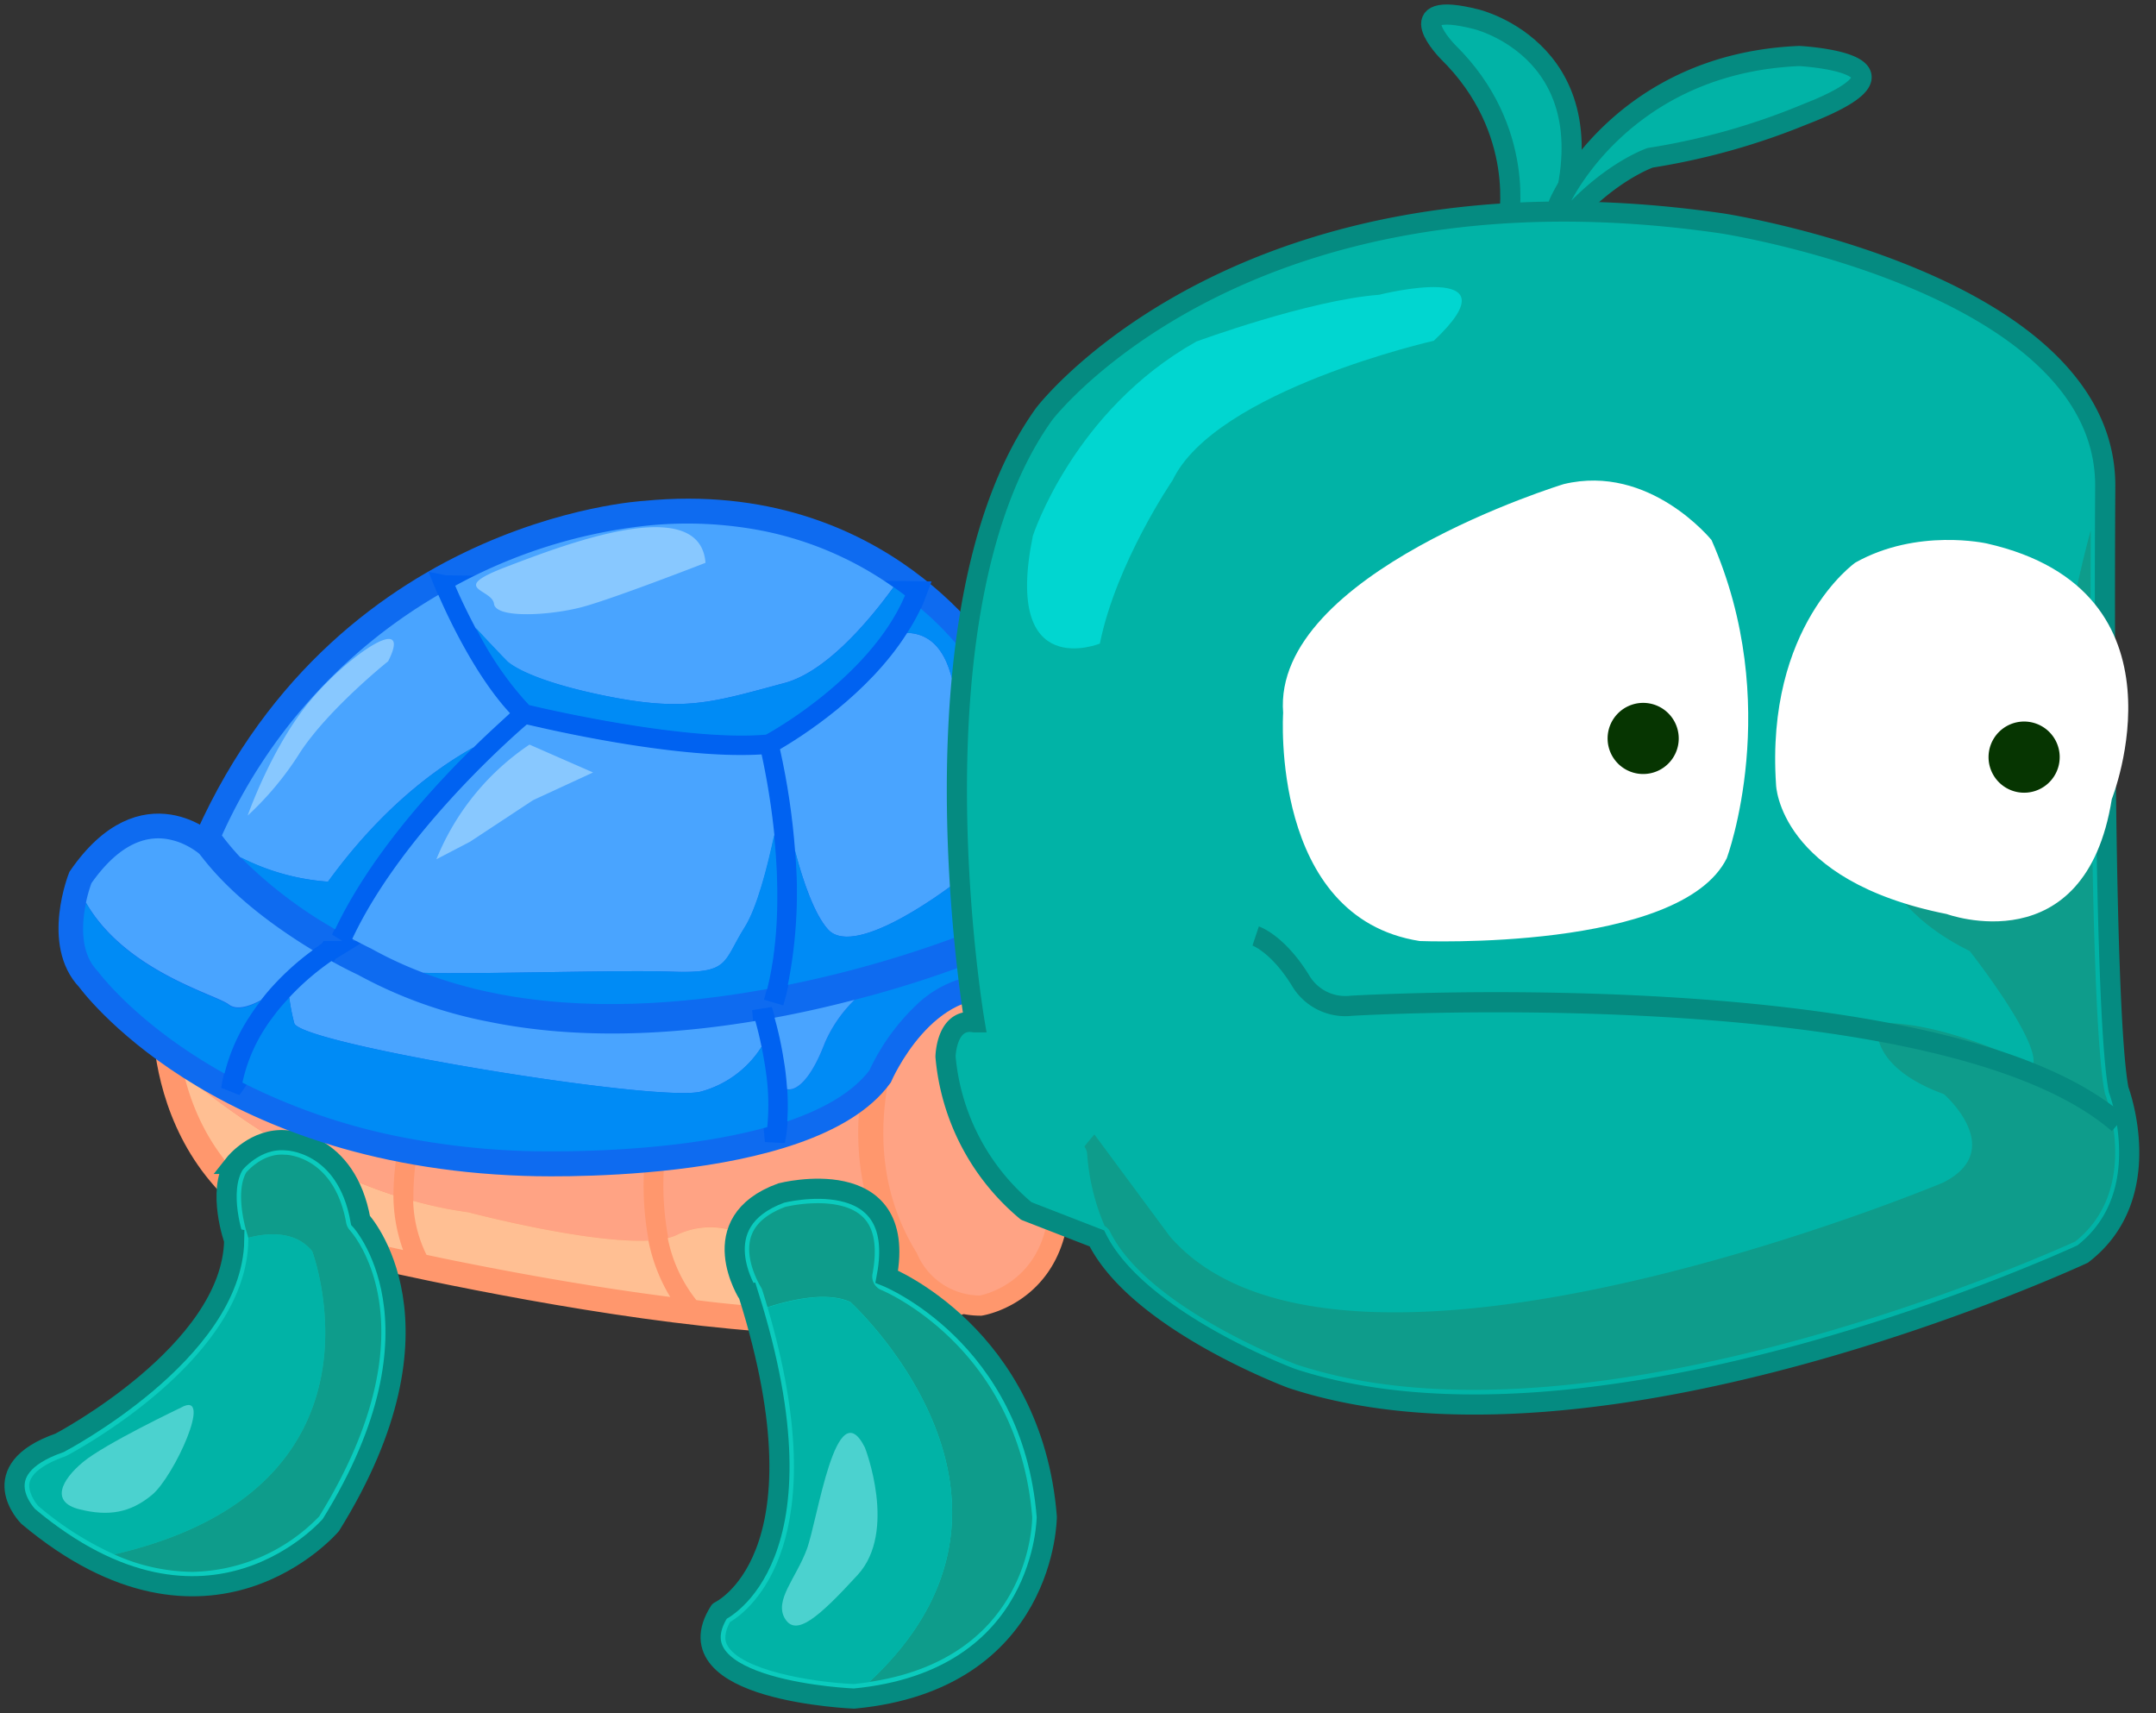  <svg viewBox="0 0 107 85" fill="none" xmlns="http://www.w3.org/2000/svg" id="B-2">
                <rect x="0" y="0" width="107" height="85" fill="#333333" stroke="none"/>
                <g clip-path="url(#clip0)">
                  <path
                    d="M8.082 49.452s-.99 9.623 8.562 12.562c0 0 30.112 7.31 32.31 1.375 0 0 2.675-7.48 2.617-7.98-.058-.503 1.307-3.993.747-5.253-.56-1.26-4.035-5.086-4.035-5.086s-38.421.473-40.201 4.382z"
                    fill="#FF976D"
                    stroke="#FF976D"
                  ></path>
                  <path
                    d="M45.178 49.008s-4.057 7.028-.122 13.403a3.92 3.92 0 003.61 2.375s4.566-.7 3.84-6.747c-.004 0-3.256-11.309-7.328-9.03v0z"
                    fill="#FFA384"
                    stroke="#FF976D"
                  ></path>
                  <path
                    d="M21.032 54s-2.421 4.98.153 8.164m12.006-6.856S31.648 60.902 35 64l-1.809-8.692z"
                    stroke="#FF976D"
                  ></path>
                  <path
                    d="M51.791 58.184c-.04-.14-.086-.289-.133-.437-.116-.36-.246-.761-.386-1.162-.141-.4-.279-.755-.434-1.14-1.111-2.773-2.732-5.672-4.292-5.99a1.354 1.354 0 00-.837.095c-.57 1.115-3.357 7.107-.04 12.482a.87.87 0 01.065.13 3.16 3.16 0 001.913 1.729c.119.04.24.076.361.104.172.032.346.053.52.062h.083c.347-.083.68-.211.993-.383 1.09-.588 2.584-2.04 2.187-5.49z"
                    fill="#FFA384"
                  ></path>
                  <path
                    d="M16.857 61.306c.029 0 1.238.3 3.148.722a8.063 8.063 0 01-.48-2.725c-4.105-1.343-7.714-3.776-10.389-5.974.682 2.801 2.58 6.396 7.721 7.977z"
                    fill="#FFBF93"
                  ></path>
                  <path
                    d="M44.399 62.736c-4.061-6.65-.03-13.79.144-14.078a.721.721 0 01.274-.27 2.851 2.851 0 012.007-.336c1.885.382 3.44 2.721 4.545 5.028.245-.975.484-2.166.278-2.635-.361-.798-2.364-3.173-3.693-4.65-1.761.026-10.381.185-19.077.723-17.167 1.06-19.723 2.674-20.102 3.15a12.844 12.844 0 00.361 3.661c2.675 2.198 6.284 4.631 10.389 5.974.019-1.785.375-3.55 1.05-5.202a.482.482 0 01.884.383 13.313 13.313 0 00-.942 5.1c.899.255 1.814.445 2.74.57 0 0 5.815 1.542 8.934 1.401a14.96 14.96 0 01.104-5.956.495.495 0 01.582-.36.475.475 0 01.36.58 14.243 14.243 0 00-.072 5.603c.148-.035.292-.083.43-.145a3.818 3.818 0 013.87.304s3.443-.033 4.006.819c.206.31.99 1.332 1.971 2.505a15.66 15.66 0 002.465-.325 4.692 4.692 0 01-1.508-1.844z"
                    fill="#FFA384"
                  ></path>
                  <path
                    d="M23.246 60.155a19.947 19.947 0 01-2.74-.57c.023.93.249 1.846.661 2.681l.852.18c4.162.853 7.941 1.488 11.244 1.91a8.61 8.61 0 01-1.083-2.797c-3.119.137-8.934-1.404-8.934-1.404zm14.2 1.436a3.818 3.818 0 00-3.876-.303c-.139.062-.282.11-.43.145a7.182 7.182 0 001.419 3.079c2.936.384 5.899.52 8.858.404-.982-1.173-1.765-2.195-1.971-2.505-.556-.852-4-.82-4-.82z"
                    fill="#FFBF93"
                  ></path>
                  <path
                    d="M37.15 64.252s-2.346-3.61 1.625-5.054c0 0 6.317-1.624 5.234 4.151 0 0 7.22 2.888 7.941 11.912 0 0 0 8.122-9.566 9.024 0 0-9.204-.36-6.677-4.331 0-.007 5.595-2.534 1.444-15.702v0z"
                    fill="#0BCBBD"
                    stroke="#058B81"
                  ></path>
                  <path
                    d="M51.228 75.283c-.693-8.458-7.418-11.244-7.486-11.27a.722.722 0 01-.44-.804c.227-1.224.108-2.13-.362-2.693-.56-.672-1.588-.812-2.35-.812a7.445 7.445 0 00-1.606.18c-.917.34-1.49.83-1.7 1.444-.39 1.148.462 2.501.47 2.527a.634.634 0 01.082.173c.09.285.174.56.253.837 1.267-.407 2.982-.772 4.111-.26 0 0 10.714 9.772.932 18.857 7.836-1.162 8.089-7.634 8.096-8.18z"
                    fill="#0E9C8B"
                  ></path>
                  <path
                    d="M42.204 64.613c-1.13-.513-2.844-.148-4.111.26 3.414 11.612-.805 14.98-1.867 15.619-.36.678-.202 1.014-.14 1.13.653 1.248 4.176 1.851 6.28 1.941.264-.025.52-.057.77-.094 9.781-9.092-.932-18.856-.932-18.856z"
                    fill="#01B3A6"
                  ></path>
                  <path
                    d="M42.926 71.832s1.624 4.151-.361 6.317c-1.985 2.166-3.068 3.068-3.61 2.166-.541-.903.542-1.986 1.083-3.43.542-1.443 1.444-7.94 2.888-5.053z"
                    fill="#4BD2CF"
                  ></path>
                  <path
                    d="M11.637 57.754s1.03-1.306 2.567-1.17c0 0 2.985.037 3.689 3.971 0 0 4.758 5.097-1.473 15.118 0 0-6.031 7.11-15.02-.426 0 0-2.295-2.307 1.56-3.653 0 0 8.573-4.487 8.663-10.057-.01 0-.855-2.41.014-3.783v0z"
                    fill="#0BCBBD"
                    stroke="#058B81"
                  ></path>
                  <path
                    d="M15.493 62.086c-.798-.975-2.08-.95-3.17-.668a.872.872 0 010 .137C12.237 67.486 3.66 72.05 3.3 72.24l-.097.04c-1.007.36-1.621.805-1.733 1.277-.112.473.336 1.083.433 1.174a15.899 15.899 0 003.769 2.4c14.243-3.306 9.822-15.045 9.822-15.045z"
                    fill="#01B3A6"
                  ></path>
                  <path
                    d="M17.362 61.046a.772.772 0 01-.18-.36c-.585-3.27-2.888-3.383-2.996-3.386h-.047c-1.025-.094-1.776.722-1.913.87-.524.898-.13 2.562.068 3.136 0 .036.022.076.03.112 1.082-.281 2.37-.307 3.169.668 0 0 4.421 11.746-9.826 15.045a9.65 9.65 0 003.88.866 8.97 8.97 0 006.292-2.75c5.78-9.346 1.7-14.006 1.523-14.2z"
                    fill="#0E9C8B"
                  ></path>
                  <path
                    d="M8.995 69.84s-3.79 1.804-4.873 2.707c-1.083.902-1.624 1.985-.18 2.346 1.444.361 2.526.18 3.61-.722 1.082-.902 3.068-5.227 1.443-4.332z"
                    fill="#4BD2CF"
                  ></path>
                  <path
                    d="M49.124 32.949s-5.245-8.764-17.114-7.598c0 0-15.882.837-22.452 17.687 0 0-.776 4.591.415 5.162 1.192.57 5.931 3.837 8.353 4.003 2.422.166 15.475 1.205 15.475 1.205s2.646-.115 4.252-.769c1.606-.653 8.512-3.97 8.923-4.396.412-.426 2.772-.744 3.184-1.148.411-.404 1.13-12.72-1.036-14.146v0z"
                    fill="#0E6BF0"
                    stroke="#0E6BF0"
                  ></path>
                  <path
                    d="M49.282 46.565s-18.697 8.128-31.187 1.147c0 0-5.086-2.35-7.652-5.826 0 0-3.289-3.13-6.552 1.61 0 0-1.335 3.328.419 5.162 0 0 6.252 8.663 21.697 9.19 0 0 14.129.6 17.767-4.386 0 0 2.195-5.118 6.137-4.313l-.629-2.584z"
                    fill="#0E6BF0"
                    stroke="#0E6BF0"
                  ></path>
                  <path
                    d="M38.158 36.923s1.87 7.263.238 12.825M22.08 29.047s1.744 4.288 3.938 6.375c0 0 7.794 1.923 12.14 1.501 0 0 5.692-3.01 7.363-7.58l-23.44-.296zm-5.76 18.146s-4.213 2.577-4.845 6.858l4.844-6.858zm21.51 2.93s1.208 3.686.63 6.498l-.63-6.497zM26.017 35.423s-6.414 5.32-9.082 11.16l9.082-11.16z"
                    stroke="#0062F1"
                  ></path>
                  <path
                    d="M29.96 34.512c4.007.82 5.331.36 8.97-.621 1.938-.52 3.97-2.769 5.414-4.754a16.988 16.988 0 00-6.443-2.787 19.494 19.494 0 00-5.83-.263 25.478 25.478 0 00-9.478 2.978c.148.36.509 1.155 1.014 2.108.888.953 1.545 1.635 1.545 1.635s.809.885 4.808 1.704z"
                    fill="#49A4FF"
                  ></path>
                  <path
                    d="M38.94 33.891c-3.638.975-4.962 1.444-8.97.62-4.006-.822-4.807-1.721-4.807-1.721s-.657-.664-1.545-1.635a16.407 16.407 0 002.639 3.83c1.007.242 7.822 1.804 11.756 1.469.672-.361 5.267-3.057 6.902-6.909-.18-.137-.361-.274-.563-.408-1.458 1.985-3.473 4.234-5.411 4.754z"
                    fill="#008BF5"
                  ></path>
                  <path
                    d="M28.155 36.389c-.938-.191-1.653-.361-2.01-.44-1.04.895-6.288 5.584-8.663 10.64.559.3.916.47.93.477l.048.026c.823.455 1.678.85 2.559 1.18 2.718.083 9.793-.152 12.302-.058 2.927.108 2.552-.462 3.645-2.202.614-.982 1.134-3.003 1.466-4.577a36.018 36.018 0 00-.635-4c-2.96.185-7.115-.526-9.642-1.046z"
                    fill="#49A4FF"
                  ></path>
                  <path
                    d="M33.306 48.214c-2.526-.094-9.583.14-12.301.058 1.118.423 2.268.755 3.44.992 4.577.939 9.446.574 13.633-.19.625-2.528.57-5.358.34-7.639-.333 1.574-.852 3.61-1.466 4.577-1.094 1.74-.718 2.31-3.646 2.202z"
                    fill="#008BF5"
                  ></path>
                  <path
                    d="M41.103 46.128c1.408 1.516 6.382-2.38 6.382-2.38 2.418-2.208-.328-10.384-.328-10.384-.452-1.502-1.314-1.938-2.134-1.96-1.935 3.068-5.252 5.15-6.313 5.775.372 1.664.623 3.353.75 5.054.394 1.502.968 3.151 1.643 3.895z"
                    fill="#49A4FF"
                  ></path>
                  <path
                    d="M48.73 33.57a.772.772 0 01-.223-.235 15.1 15.1 0 00-2.809-3.133c-.199.415-.425.816-.675 1.202.82.022 1.682.458 2.133 1.96 0 0 2.747 8.176.329 10.385 0 0-4.974 3.895-6.382 2.379-.69-.744-1.249-2.394-1.642-3.892a23.49 23.49 0 01-.361 6.635 56.192 56.192 0 009.88-2.96.722.722 0 01.61 0l.068.047c.383-2.859.437-11.508-.928-12.388z"
                    fill="#008BF5"
                  ></path>
                  <path
                    d="M16.287 43.749c2.61-3.61 5.295-5.599 7.219-6.663.78-.77 1.444-1.354 1.805-1.697-1.762-1.895-3.148-4.924-3.556-5.87a26.351 26.351 0 00-10.742 11.938c.284.378.589.74.913 1.083a11.326 11.326 0 004.36 1.209z"
                    fill="#49A4FF"
                  ></path>
                  <path
                    d="M23.492 37.086c-1.91 1.082-4.596 3.053-7.22 6.663a11.326 11.326 0 01-4.331-1.213 21.883 21.883 0 004.692 3.577c1.726-3.631 4.772-6.984 6.859-9.027z"
                    fill="#008BF5"
                  ></path>
                  <path
                    d="M35.014 27.928s-4.549 1.772-6.108 2.19c-1.56.42-4.299.593-4.39-.158-.09-.75-2.31-.722.622-1.837 2.93-1.116 9.598-3.69 9.876-.195zm-15.75 4.884s-2.938 2.346-4.363 4.512a15.414 15.414 0 01-2.61 3.147s1.195-3.44 3.14-5.743c1.946-2.303 5.072-4.367 3.834-1.916zm7.014 4.136l3.155 1.383-2.978 1.375-3.126 2.061-1.671.87a12.514 12.514 0 014.62-5.689z"
                    fill="#88C8FF"
                  ></path>
                  <path
                    d="M15.521 47.15c-1.559-.947-3.63-2.39-5.154-4.195-.159-.188-.31-.38-.459-.57l-.06-.055a3.762 3.762 0 00-.622-.39 3.31 3.31 0 00-.808-.281c-1.365-.282-2.671.451-3.88 2.166a7.043 7.043 0 00-.271.96c1.956 3.404 6.44 4.555 7.085 5.053.383.3 1.015.102 1.596-.209.104-.13.206-.263.31-.386.67-.784 1.43-1.486 2.264-2.094z"
                    fill="#49A4FF"
                  ></path>
                  <path
                    d="M11.352 49.86c-.646-.505-5.129-1.657-7.085-5.053-.206.985-.31 2.45.563 3.364l.065.076c.029.04 1.967 2.642 6.248 5.024a9.148 9.148 0 011.245-2.833c.134-.21.275-.408.415-.596.047-.065.098-.123.145-.184-.581.303-1.213.516-1.596.202z"
                    fill="#008BF5"
                  ></path>
                  <path
                    d="M24.156 50.68a22.254 22.254 0 01-6.39-2.31 20.09 20.09 0 01-1.317-.68 12.628 12.628 0 00-2.093 1.806c.054.43.137.855.249 1.274.278 1.04 18.106 3.97 20.185 3.393a5.162 5.162 0 003.007-2.217 19.351 19.351 0 00-.31-1.285c-4.12.686-8.826.957-13.331.018z"
                    fill="#49A4FF"
                  ></path>
                  <path
                    d="M34.79 54.166c-2.08.56-19.907-2.353-20.185-3.393a9.785 9.785 0 01-.25-1.274c-.075.083-.155.162-.23.253-.16.18-.318.36-.47.566-.151.206-.3.387-.418.578a8.121 8.121 0 00-1.206 2.823 30.479 30.479 0 007.746 2.675c2.062.412 4.154.653 6.256.721.1 0 6.858.26 12.045-1.187.083-.847.07-1.7-.04-2.545a16.327 16.327 0 00-.108-.722c-.04-.227-.087-.494-.133-.722a5.162 5.162 0 01-3.007 2.227zm14.16-5.869l-.166-.7v-.036l-.325.126a48.72 48.72 0 01-1.465.534c-1.01.361-2.278.766-3.74 1.17l-.837.22a6.748 6.748 0 00-1.473 2.13c-.877 2.277-1.642 2.36-1.873 2.324a11.47 11.47 0 010 1.578c1.74-.592 3.216-1.408 4.075-2.527a10.725 10.725 0 012.256-3.173 5.414 5.414 0 013.292-1.574c.09 0 .177-.021.267-.025l-.01-.047z"
                    fill="#008BF5"
                  ></path>
                  <path
                    d="M40.937 51.74a6.746 6.746 0 011.473-2.129 55.29 55.29 0 01-3.97.888c.075.267.169.628.263 1.054.047.227.097.47.14.722.044.253.08.48.116.722.047.336.08.69.105 1.047.23.057 1.003-.026 1.873-2.303z"
                    fill="#49A4FF"
                  ></path>
                  <path
                    d="M74.857 11.031s.95-4.577-2.996-8.454c0 0-2.603-2.635 1.397-1.624 0 0 6.927 1.639 4.035 10.266 0 0-2.736 4.183-2.436-.188z"
                    fill="#01B3A6"
                    stroke="#058B81"
                  ></path>
                  <path
                    d="M77.347 10.136c.16-.455 3.314-6.996 11.949-7.357 0 0 6.858.361.151 2.946A33.845 33.845 0 0181.9 7.829s-2.703.917-5.097 4.332l.545-2.025z"
                    fill="#01B3A6"
                    stroke="#058B81"
                  ></path>
                  <path
                    d="M48.37 50.73s-3.498-20.51 3.45-30.187c0 0 9.811-12.912 33.642-9.458 0 0 19.037 2.924 19.019 13.027 0 0-.18 25.557.664 29.96 0 0 1.993 5.245-1.786 8.155 0 0-24.008 11.19-39.248 6.172 0 0-7.642-2.837-9.674-6.948l-3.505-1.361a11.248 11.248 0 01-4.007-7.66s.037-1.953 1.444-1.7v0z"
                    fill="#01B3A6"
                    stroke="#058B81"
                  ></path>
                  <path
                    d="M104.485 54.314a.814.814 0 01-.033-.119c-.722-3.692-.722-21.56-.689-27.892-.913 3.4-1.769 7.657-1.13 10.024 1.173 4.368-9.717 5.105-9.717 5.105s.115 3.443 4.837 5.757c0 0 3.584 4.555 3.133 5.696 0 0-4.48-2.27-7.688-2.112 0 0-.618 2.09 3.28 3.523 0 0 3.174 2.769-.053 4.39 0 0-29.867 12.496-38.371 2.66l-3.74-5.053s-.223.248-.498.599a.721.721 0 01.141.397 11 11 0 00.866 3.548c.119.068.214.17.275.292 1.884 3.812 9.204 6.566 9.28 6.592 1.022.33 2.065.591 3.122.78 14.323 2.562 34.13-6.274 35.49-6.895 3.224-2.563 1.567-7.1 1.495-7.292z"
                    fill="#0E9C8B"
                  ></path>
                  <path
                    d="M62.317 46.445s1.083.361 2.216 2.191a2.581 2.581 0 002.527 1.271s29.328-1.754 38.075 5.844"
                    stroke="#058B81"
                  ></path>
                  <path
                    d="M77.607 24.022s-14.474 4.415-13.926 11.353c0 0-.675 10.15 6.776 11.32 0 0 12.944.526 15.243-4.112 0 0 2.837-7.642-.758-15.785 0 .004-3.064-3.804-7.335-2.776zm14.472 3.895s-4.47 3.126-3.935 11.031c0 0 .126 4.75 8.468 6.407 0 0 6.88 2.527 8.194-5.703 0 0 4.137-10.342-6.201-12.684 0 0-3.447-.78-6.526.949z"
                    fill="#fff"
                  ></path>
                  <path
                    d="M83.289 36.938a1.765 1.765 0 11-3.475-.62 1.765 1.765 0 013.475.62zm18.904.942a1.765 1.765 0 11-3.476-.621 1.765 1.765 0 013.476.62z"
                    fill="#063501"
                  ></path>
                  <path
                    d="M71.16 16.908s-10.828 2.45-12.965 6.923c0 0-2.801 4.093-3.61 8.104 0 0-4.822 1.96-3.324-5.35 0 0 2.01-6.22 8.114-9.638 0 0 5.577-2.054 9.071-2.32-.014 0 6.996-1.762 2.715 2.28z"
                    fill="#01D6D0"
                  ></path>
                </g>
                <defs>
                  <clipPath id="clip0">
                    <path fill="#fff" d="M0 0h106.405v85H0z"></path>
                  </clipPath>
                </defs>
              </svg>
